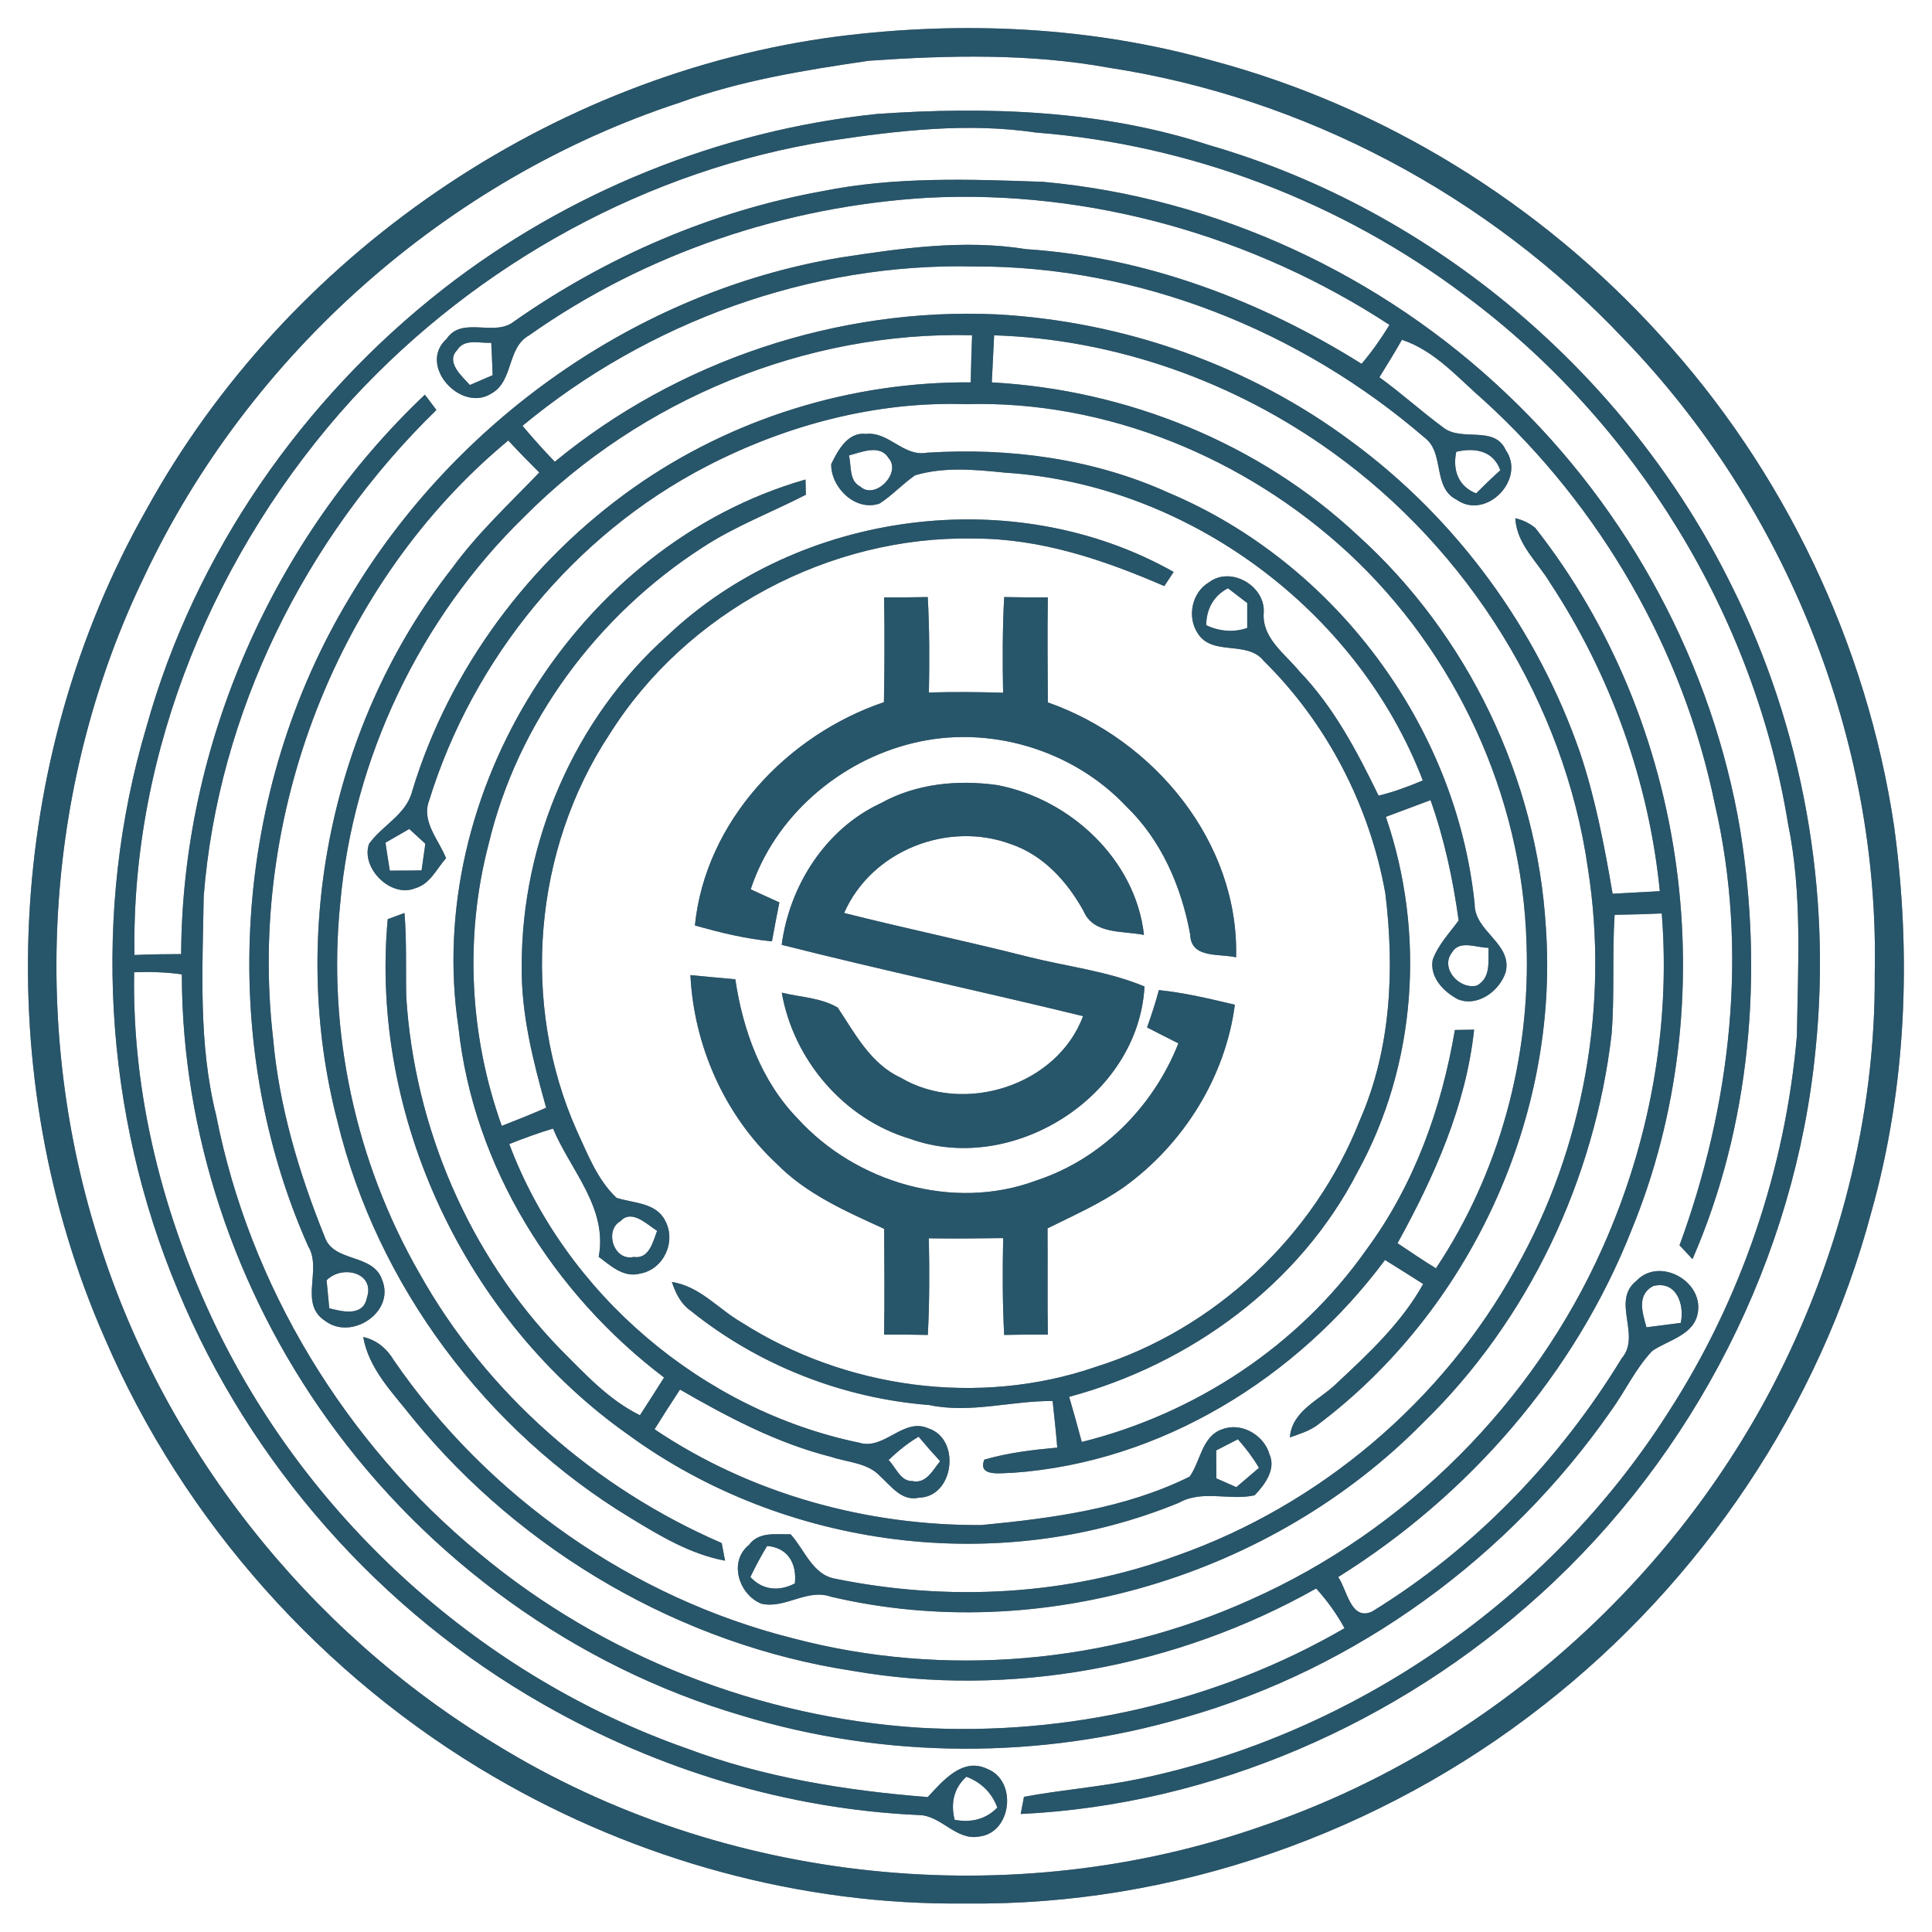 <?xml version="1.0" encoding="UTF-8" ?>
<!DOCTYPE svg PUBLIC "-//W3C//DTD SVG 1.1//EN" "http://www.w3.org/Graphics/SVG/1.1/DTD/svg11.dtd">
<svg width="250pt" height="250pt" viewBox="0 0 250 250" version="1.1" xmlns="http://www.w3.org/2000/svg">
<rect x="0" y="0" width="250" height="250" fill="#808080" stroke="none"/>
<g id="#ffffffff">
<path fill="#ffffff" opacity="1.00" d=" M 0.00 0.00 L 250.00 0.00 L 250.00 250.00 L 0.00 250.00 L 0.00 0.00 M 108.43 4.71 C 71.16 9.56 37.03 33.07 18.93 65.96 C 0.59 98.30 -1.39 139.27 13.60 173.27 C 23.78 196.91 41.78 217.05 64.01 229.98 C 82.41 240.69 103.69 246.58 125.00 246.31 C 151.85 246.64 178.59 237.24 199.68 220.69 C 220.18 204.69 235.46 182.00 242.15 156.85 C 246.71 140.66 247.36 123.50 245.09 106.88 C 241.56 83.30 230.86 60.85 214.73 43.28 C 199.34 26.34 179.08 13.79 156.95 7.87 C 141.23 3.43 124.59 2.67 108.43 4.71 Z" />
<path fill="#ffffff" opacity="1.00" d=" M 112.44 7.86 C 122.78 7.14 133.30 6.90 143.54 8.77 C 168.81 12.65 192.60 25.29 210.13 43.87 C 231.11 65.59 243.26 95.76 242.59 126.00 C 242.73 144.52 237.90 162.99 229.37 179.40 C 215.60 205.74 191.60 226.63 163.44 236.25 C 131.01 247.66 93.59 243.80 64.27 225.79 C 39.77 211.02 20.89 187.10 12.52 159.71 C 3.90 131.92 5.97 100.85 18.66 74.61 C 32.18 45.92 57.81 23.15 87.97 13.27 C 95.86 10.41 104.17 9.07 112.44 7.86 M 113.44 14.75 C 93.13 16.88 73.47 24.83 57.37 37.38 C 39.10 51.66 25.18 71.66 18.95 94.06 C 11.86 117.86 13.42 144.10 23.03 166.98 C 32.33 189.41 49.25 208.59 70.38 220.58 C 85.16 229.02 101.94 234.12 118.97 234.87 C 121.85 234.96 123.74 238.24 126.75 237.64 C 130.90 237.14 131.68 230.46 127.77 228.90 C 124.55 227.35 122.01 230.44 120.05 232.54 C 109.46 231.71 98.82 230.00 88.84 226.24 C 62.49 216.97 40.21 196.94 28.02 171.82 C 21.14 157.54 17.07 141.71 17.36 125.81 C 19.42 125.73 21.48 125.79 23.53 126.08 C 23.54 146.61 30.42 167.00 42.37 183.66 C 55.37 201.83 74.44 215.67 95.91 221.97 C 114.47 227.64 134.72 227.71 153.33 222.23 C 175.58 215.89 195.30 201.48 208.49 182.52 C 210.31 180.00 211.63 177.10 213.79 174.82 C 215.87 173.38 219.23 172.78 219.70 169.85 C 220.41 165.75 214.71 162.61 211.75 165.74 C 208.44 168.36 212.42 172.78 209.85 175.76 C 201.80 188.96 190.76 200.42 177.57 208.52 C 174.80 209.83 174.30 205.67 173.16 204.07 C 190.09 193.50 203.81 177.74 211.14 159.12 C 223.31 129.47 218.52 93.53 198.66 68.31 C 197.91 67.70 197.05 67.28 196.08 67.06 C 196.25 70.42 198.95 72.70 200.58 75.42 C 208.41 87.31 213.38 101.15 214.78 115.32 C 212.74 115.43 210.70 115.54 208.67 115.65 C 207.62 109.50 206.45 103.35 204.47 97.43 C 198.94 81.44 188.53 67.15 174.88 57.13 C 161.66 47.26 145.44 41.59 128.99 40.68 C 108.44 39.74 87.67 46.67 71.79 59.75 C 70.34 58.25 68.95 56.69 67.61 55.10 C 83.83 41.65 104.91 33.99 126.02 34.48 C 147.32 34.39 168.28 42.78 184.34 56.63 C 186.98 58.59 185.32 63.08 188.48 64.66 C 192.31 67.37 197.51 62.00 194.83 58.21 C 193.33 54.97 189.08 57.24 186.71 55.28 C 183.90 53.22 181.32 50.85 178.49 48.82 C 179.49 47.22 180.47 45.61 181.41 43.97 C 185.72 45.39 188.76 49.01 192.10 51.89 C 207.12 65.61 217.80 84.06 221.89 104.01 C 226.29 122.99 223.99 142.98 217.33 161.14 C 217.75 161.59 218.59 162.48 219.01 162.93 C 226.55 145.61 228.17 126.05 225.20 107.51 C 221.62 86.07 210.78 65.95 195.01 51.01 C 178.79 35.54 157.32 25.54 134.97 23.53 C 125.46 23.19 115.83 22.84 106.45 24.73 C 92.10 27.32 78.44 33.24 66.51 41.60 C 63.97 43.64 59.78 40.85 57.79 43.85 C 53.98 47.27 59.67 53.50 63.64 50.89 C 66.47 49.27 65.58 45.00 68.46 43.40 C 83.50 32.76 101.65 26.69 120.01 25.59 C 141.04 24.51 162.21 30.54 179.80 42.04 C 178.72 43.81 177.53 45.50 176.19 47.08 C 163.11 38.88 148.26 33.26 132.77 32.24 C 124.71 30.94 116.53 32.13 108.54 33.36 C 82.34 37.79 58.81 54.54 45.26 77.29 C 30.17 102.27 28.01 134.58 39.88 161.27 C 41.73 164.30 38.61 168.72 42.10 170.94 C 45.49 173.49 51.13 169.79 49.46 165.65 C 48.30 162.13 43.14 163.43 42.01 160.03 C 38.69 151.81 36.10 143.16 35.33 134.29 C 32.03 105.70 43.54 75.42 65.77 57.00 C 67.08 58.41 68.41 59.78 69.78 61.14 C 65.93 65.17 61.81 68.97 58.52 73.50 C 42.92 93.40 37.28 120.64 43.66 145.09 C 48.80 166.34 62.92 185.13 81.59 196.42 C 85.41 198.75 89.35 201.12 93.82 201.95 C 93.71 201.38 93.49 200.24 93.39 199.67 C 77.04 192.60 62.95 180.30 54.25 164.72 C 46.01 150.36 42.35 133.41 44.02 116.94 C 45.69 98.14 54.32 80.02 67.85 66.86 C 82.94 51.67 104.35 42.82 125.79 43.38 C 125.71 45.41 125.65 47.44 125.61 49.48 C 110.14 49.36 94.69 54.16 82.04 63.07 C 68.55 72.59 58.13 86.53 53.34 102.37 C 52.57 105.42 49.46 106.79 47.75 109.20 C 46.66 112.33 50.60 116.26 53.75 114.93 C 55.66 114.39 56.50 112.42 57.72 111.05 C 56.79 108.68 54.51 106.34 55.52 103.62 C 61.19 85.26 74.25 69.26 91.35 60.38 C 101.68 55.02 113.32 51.91 125.00 52.30 C 143.19 51.77 161.18 59.27 174.46 71.54 C 188.39 84.46 196.97 103.00 197.53 122.01 C 198.08 136.79 194.03 151.80 185.81 164.12 C 184.12 163.08 182.48 161.97 180.84 160.87 C 185.58 152.27 189.69 143.12 190.75 133.24 C 190.12 133.25 188.88 133.27 188.26 133.28 C 186.54 143.45 182.96 153.39 176.80 161.72 C 168.07 174.13 154.65 182.95 139.98 186.59 C 139.46 184.64 138.92 182.69 138.35 180.75 C 154.02 176.53 168.18 166.21 175.67 151.65 C 183.34 137.72 184.47 120.69 179.33 105.70 C 181.26 104.98 183.18 104.27 185.11 103.54 C 186.90 108.58 188.02 113.82 188.75 119.11 C 187.55 120.74 186.10 122.26 185.39 124.19 C 184.97 126.44 186.81 128.35 188.66 129.31 C 191.24 130.34 194.07 128.21 194.84 125.78 C 195.71 122.05 190.78 120.56 190.82 116.97 C 188.45 93.86 172.65 72.81 151.28 63.79 C 141.50 59.34 130.61 57.90 119.94 58.58 C 116.94 59.15 115.00 55.81 112.05 56.15 C 109.70 55.87 108.43 58.28 107.56 60.05 C 107.49 63.05 110.68 66.24 113.81 65.16 C 115.47 64.10 116.80 62.61 118.42 61.50 C 122.20 60.38 126.19 60.77 130.05 61.16 C 153.68 62.67 175.63 78.90 184.11 100.99 C 182.25 101.78 180.35 102.48 178.39 102.96 C 175.60 97.23 172.60 91.50 168.14 86.87 C 166.25 84.55 163.25 82.57 163.53 79.22 C 163.70 75.80 159.26 73.23 156.46 75.34 C 154.23 76.63 153.57 79.82 154.98 81.94 C 156.85 84.96 161.37 82.81 163.52 85.51 C 171.72 93.59 177.24 104.28 179.26 115.59 C 180.47 125.43 180.01 135.71 175.98 144.91 C 170.10 159.90 157.21 172.03 141.83 176.86 C 126.72 182.08 109.38 179.68 95.96 171.12 C 92.94 169.38 90.54 166.42 86.94 165.89 C 87.42 167.32 88.09 168.72 89.36 169.60 C 98.11 176.65 109.03 180.94 120.23 181.81 C 125.55 182.94 130.87 181.25 136.21 181.29 C 136.42 183.30 136.65 185.31 136.81 187.32 C 133.63 187.61 130.44 187.98 127.37 188.88 C 126.43 191.23 129.81 190.56 131.06 190.58 C 150.24 189.23 167.86 178.31 179.22 163.04 C 180.88 164.06 182.52 165.11 184.16 166.15 C 181.37 171.16 177.13 175.12 172.98 178.99 C 170.78 181.17 167.18 182.50 166.91 186.00 C 168.13 185.56 169.41 185.19 170.47 184.40 C 190.19 169.60 201.78 144.58 200.03 119.96 C 198.88 100.77 189.97 82.18 175.70 69.29 C 162.92 57.32 145.77 50.43 128.34 49.48 C 128.45 47.45 128.53 45.42 128.64 43.39 C 144.33 43.88 159.73 49.38 172.44 58.54 C 190.00 71.16 202.41 90.92 205.48 112.40 C 208.24 130.02 204.93 148.53 196.18 164.08 C 186.72 181.30 170.74 194.81 152.21 201.32 C 138.13 206.49 122.64 207.27 108.00 204.27 C 105.11 203.72 104.10 200.49 102.30 198.53 C 100.43 198.58 98.19 198.16 96.92 199.91 C 94.22 202.07 95.62 206.37 98.53 207.52 C 101.60 208.22 104.41 205.53 107.51 206.61 C 134.64 213.00 164.61 203.92 184.12 184.13 C 197.78 170.85 206.35 152.67 208.54 133.81 C 208.95 128.67 208.60 123.52 208.93 118.38 C 210.96 118.35 213.00 118.29 215.03 118.20 C 216.21 132.93 213.42 147.90 207.41 161.37 C 198.48 181.48 181.92 198.06 161.82 207.00 C 143.44 215.30 122.17 217.15 102.66 212.01 C 81.83 206.79 63.11 193.70 50.95 176.00 C 50.05 174.50 48.74 173.39 47.00 173.01 C 47.74 177.22 50.92 180.33 53.44 183.56 C 67.58 200.84 88.17 212.82 110.27 216.20 C 130.69 219.76 152.28 215.72 170.31 205.55 C 171.73 207.12 172.97 208.83 173.98 210.69 C 157.46 220.28 138.05 224.65 119.00 223.57 C 98.28 222.25 78.00 214.32 62.03 201.01 C 44.66 186.72 32.28 166.37 27.96 144.27 C 25.65 135.01 26.21 125.40 26.36 115.95 C 28.24 92.20 39.47 69.63 56.47 53.05 C 56.10 52.55 55.35 51.56 54.98 51.07 C 35.33 69.68 23.57 96.37 23.44 123.46 C 21.42 123.46 19.41 123.49 17.40 123.58 C 16.96 97.13 27.89 71.05 45.62 51.61 C 61.79 34.10 83.82 21.93 107.42 18.21 C 116.20 16.89 125.18 15.84 134.04 17.15 C 154.09 18.71 173.61 26.18 189.65 38.29 C 211.59 54.60 226.99 79.58 231.37 106.59 C 233.23 115.59 232.65 124.85 232.52 133.99 C 231.04 151.28 225.30 168.20 215.86 182.78 C 200.52 206.87 175.27 224.41 147.29 230.21 C 142.40 231.23 137.40 231.59 132.50 232.51 C 132.39 233.07 132.19 234.18 132.08 234.73 C 156.89 233.55 180.97 222.97 199.30 206.32 C 219.25 188.27 232.30 162.72 234.92 135.93 C 237.05 115.38 233.32 94.27 224.07 75.78 C 210.68 48.57 185.64 27.23 156.47 18.78 C 142.62 14.25 127.86 13.74 113.44 14.75 M 59.32 132.90 C 61.25 150.94 71.59 167.39 85.93 178.25 C 84.91 179.89 83.85 181.50 82.81 183.13 C 78.72 181.13 75.63 177.70 72.45 174.53 C 60.68 162.36 53.64 145.89 52.57 129.02 C 52.49 125.39 52.64 121.76 52.34 118.14 C 51.80 118.34 50.71 118.74 50.17 118.94 C 47.83 144.57 60.31 170.87 81.33 185.68 C 101.55 200.42 129.37 204.01 152.56 194.45 C 155.63 192.74 159.11 194.22 162.35 193.49 C 163.65 192.13 165.16 190.13 164.26 188.16 C 163.56 185.70 160.65 184.01 158.20 184.93 C 155.53 185.80 155.37 189.05 153.95 191.07 C 145.60 195.21 136.19 196.46 127.02 197.34 C 112.11 197.44 97.12 193.30 84.70 184.95 C 85.77 183.22 86.87 181.51 87.99 179.81 C 94.19 183.39 100.60 186.77 107.59 188.53 C 109.72 189.25 112.29 189.27 113.91 191.04 C 115.34 192.33 116.70 194.31 118.92 193.80 C 123.46 193.71 124.37 186.21 120.14 184.83 C 116.89 183.37 114.43 187.71 111.16 186.68 C 90.91 182.49 73.17 167.42 65.90 148.04 C 67.76 147.31 69.64 146.60 71.56 146.04 C 73.85 151.48 78.66 156.29 77.47 162.63 C 79.01 163.78 80.68 165.36 82.79 164.81 C 85.89 164.29 87.55 160.64 86.06 157.93 C 84.85 155.58 81.96 155.71 79.78 155.00 C 77.30 152.67 76.05 149.35 74.64 146.31 C 67.34 129.93 69.01 109.93 78.90 94.97 C 88.84 79.17 107.35 69.30 125.99 69.69 C 134.63 69.66 142.84 72.45 150.66 75.84 C 150.96 75.38 151.57 74.47 151.87 74.01 C 131.27 62.37 103.45 66.03 86.32 82.30 C 74.31 93.01 67.49 108.97 67.51 125.00 C 67.43 131.25 69.00 137.37 70.67 143.34 C 68.78 144.17 66.86 144.94 64.93 145.69 C 60.76 134.08 60.09 121.21 63.22 109.26 C 66.96 93.47 77.33 79.59 90.91 70.84 C 95.11 68.09 99.83 66.30 104.28 64.02 C 104.27 63.53 104.25 62.54 104.23 62.05 C 74.72 70.50 54.79 102.70 59.32 132.90 M 114.40 77.30 C 114.48 81.82 114.46 86.34 114.38 90.86 C 101.84 95.11 91.28 106.29 89.92 119.75 C 93.19 120.68 96.50 121.49 99.89 121.81 C 100.20 120.13 100.51 118.45 100.85 116.77 C 99.62 116.20 98.38 115.64 97.14 115.08 C 100.23 105.68 108.56 98.49 118.09 96.17 C 127.89 93.74 138.77 96.97 145.70 104.31 C 150.28 108.70 152.88 114.75 154.01 120.92 C 154.09 124.09 157.81 123.36 159.95 123.88 C 160.34 108.96 149.32 95.70 135.59 90.89 C 135.57 86.36 135.52 81.83 135.59 77.30 C 133.71 77.31 131.82 77.30 129.94 77.26 C 129.72 81.38 129.72 85.51 129.80 89.64 C 126.60 89.54 123.40 89.52 120.20 89.61 C 120.28 85.49 120.28 81.37 120.05 77.26 C 118.17 77.30 116.29 77.31 114.40 77.30 M 113.96 103.94 C 106.83 107.25 102.16 114.59 101.15 122.26 C 114.10 125.54 127.17 128.32 140.15 131.49 C 136.78 140.50 124.74 144.30 116.56 139.46 C 112.67 137.67 110.65 133.77 108.40 130.38 C 106.23 129.10 103.56 129.04 101.16 128.45 C 102.69 137.18 109.21 144.81 117.76 147.36 C 131.02 152.16 147.32 141.91 148.10 127.65 C 143.30 125.65 138.09 125.08 133.08 123.82 C 125.16 121.81 117.16 120.14 109.23 118.14 C 112.77 110.07 122.64 106.19 130.81 109.23 C 135.03 110.66 138.11 114.09 140.21 117.89 C 141.52 120.96 145.32 120.42 148.03 120.98 C 146.95 111.22 138.47 103.38 129.05 101.59 C 123.92 100.87 118.54 101.39 113.96 103.94 M 89.34 126.18 C 89.79 135.31 93.75 144.28 100.45 150.54 C 104.32 154.50 109.46 156.75 114.41 159.01 C 114.43 163.57 114.48 168.14 114.40 172.70 C 116.29 172.68 118.17 172.70 120.06 172.74 C 120.28 168.58 120.28 164.41 120.19 160.24 C 123.40 160.28 126.61 160.26 129.81 160.21 C 129.72 164.39 129.72 168.57 129.94 172.74 C 131.82 172.70 133.71 172.68 135.59 172.70 C 135.52 168.12 135.59 163.53 135.55 158.95 C 138.94 157.26 142.45 155.73 145.55 153.53 C 153.16 148.01 158.57 139.36 159.79 130.01 C 156.54 129.24 153.29 128.46 149.96 128.12 C 149.52 129.75 149.00 131.36 148.43 132.95 C 149.77 133.65 151.13 134.32 152.48 135.01 C 149.24 143.23 142.49 150.02 134.03 152.78 C 123.37 156.74 110.78 153.05 103.23 144.75 C 98.50 139.90 96.13 133.31 95.15 126.72 C 93.21 126.55 91.28 126.36 89.34 126.18 Z" />
<path fill="#ffffff" opacity="1.00" d=" M 59.15 45.31 C 60.10 43.75 62.10 44.46 63.57 44.35 C 63.64 45.75 63.70 47.15 63.75 48.55 C 63.01 48.87 61.53 49.50 60.80 49.82 C 59.78 48.69 57.64 46.85 59.15 45.31 Z" />
<path fill="#ffffff" opacity="1.00" d=" M 109.85 58.94 C 111.43 58.52 113.86 57.45 114.96 59.25 C 116.72 61.17 113.24 64.74 111.32 62.96 C 109.83 62.20 110.20 60.29 109.85 58.94 Z" />
<path fill="#ffffff" opacity="1.00" d=" M 188.44 58.46 C 190.82 57.90 193.23 58.30 194.14 60.85 C 193.07 61.82 192.03 62.82 191.01 63.84 C 188.67 62.93 187.95 60.77 188.44 58.46 Z" />
<path fill="#ffffff" opacity="1.00" d=" M 156.08 80.90 C 156.10 78.83 157.03 77.09 158.90 76.12 C 159.52 76.60 160.77 77.55 161.39 78.03 C 161.39 78.84 161.39 80.45 161.39 81.26 C 159.61 81.87 157.77 81.70 156.08 80.90 Z" />
<path fill="#ffffff" opacity="1.00" d=" M 49.88 109.04 C 50.90 108.45 51.93 107.86 52.96 107.27 C 53.48 107.75 54.52 108.70 55.04 109.18 C 54.88 110.33 54.72 111.48 54.55 112.63 C 53.18 112.65 51.81 112.66 50.44 112.66 C 50.24 111.45 50.06 110.25 49.88 109.04 Z" />
<path fill="#ffffff" opacity="1.00" d=" M 187.92 123.21 C 188.90 121.57 191.13 122.68 192.62 122.64 C 192.55 124.41 192.96 126.50 191.10 127.54 C 188.77 128.08 186.29 125.22 187.92 123.21 Z" />
<path fill="#ffffff" opacity="1.00" d=" M 80.30 158.01 C 81.76 156.42 83.73 158.46 85.03 159.27 C 84.49 160.69 84.01 162.95 81.99 162.65 C 79.44 163.23 78.14 159.23 80.30 158.01 Z" />
<path fill="#ffffff" opacity="1.00" d=" M 42.26 165.67 C 44.24 163.63 48.59 164.65 47.47 167.96 C 46.97 170.39 44.32 169.73 42.61 169.29 C 42.52 168.39 42.35 166.58 42.26 165.67 Z" />
<path fill="#ffffff" opacity="1.00" d=" M 213.05 171.75 C 212.54 169.89 211.76 167.58 213.90 166.42 C 216.90 165.64 218.01 168.78 217.49 171.18 C 216.01 171.38 214.53 171.57 213.05 171.75 Z" />
<path fill="#ffffff" opacity="1.00" d=" M 114.98 188.93 C 116.17 187.79 117.45 186.74 118.87 185.91 C 119.77 186.99 120.69 188.04 121.65 189.08 C 120.71 190.21 119.85 192.05 118.06 191.65 C 116.48 191.68 115.93 189.85 114.98 188.93 Z" />
<path fill="#ffffff" opacity="1.00" d=" M 157.38 187.68 C 158.08 187.32 159.48 186.60 160.18 186.24 C 161.20 187.38 162.13 188.61 162.91 189.94 C 161.93 190.78 160.95 191.61 159.98 192.44 C 159.33 192.16 158.05 191.58 157.40 191.30 C 157.38 190.09 157.38 188.89 157.38 187.68 Z" />
<path fill="#ffffff" opacity="1.00" d=" M 99.26 200.05 C 101.97 200.26 103.12 202.34 102.86 204.89 C 100.85 205.95 98.68 205.80 97.10 204.06 C 97.76 202.68 98.48 201.35 99.26 200.05 Z" />
<path fill="#ffffff" opacity="1.00" d=" M 125.06 229.91 C 126.94 230.62 128.37 232.00 129.05 233.90 C 127.55 235.45 125.60 235.88 123.53 235.48 C 123.00 233.38 123.40 231.37 125.06 229.91 Z" />
</g>
<g id="#27556aff">
<path fill="#27556a" opacity="1.00" d=" M 108.43 4.71 C 124.59 2.67 141.23 3.43 156.95 7.87 C 179.08 13.79 199.34 26.34 214.73 43.28 C 230.86 60.85 241.56 83.30 245.09 106.88 C 247.36 123.50 246.71 140.66 242.15 156.85 C 235.46 182.00 220.18 204.69 199.68 220.69 C 178.59 237.24 151.85 246.64 125.00 246.31 C 103.69 246.58 82.41 240.69 64.01 229.98 C 41.78 217.05 23.78 196.91 13.60 173.27 C -1.39 139.27 0.59 98.30 18.93 65.96 C 37.03 33.07 71.16 9.56 108.43 4.71 M 112.44 7.86 C 104.17 9.07 95.86 10.41 87.97 13.27 C 57.81 23.15 32.18 45.92 18.66 74.61 C 5.97 100.85 3.90 131.92 12.52 159.71 C 20.89 187.10 39.77 211.02 64.27 225.79 C 93.59 243.80 131.01 247.66 163.44 236.25 C 191.60 226.63 215.60 205.74 229.37 179.40 C 237.90 162.99 242.73 144.52 242.59 126.00 C 243.26 95.76 231.11 65.59 210.13 43.87 C 192.60 25.29 168.81 12.65 143.54 8.77 C 133.30 6.90 122.78 7.14 112.44 7.86 Z" />
<path fill="#27556a" opacity="1.00" d=" M 113.44 14.75 C 127.86 13.74 142.62 14.25 156.47 18.78 C 185.64 27.23 210.68 48.57 224.07 75.78 C 233.32 94.27 237.05 115.38 234.92 135.93 C 232.30 162.72 219.25 188.27 199.30 206.32 C 180.97 222.97 156.89 233.55 132.08 234.73 C 132.19 234.18 132.39 233.07 132.50 232.51 C 137.40 231.59 142.40 231.23 147.29 230.21 C 175.27 224.41 200.52 206.87 215.86 182.78 C 225.30 168.20 231.04 151.28 232.52 133.99 C 232.65 124.85 233.23 115.59 231.37 106.59 C 226.99 79.58 211.59 54.60 189.65 38.29 C 173.61 26.18 154.09 18.71 134.04 17.15 C 125.18 15.84 116.20 16.89 107.42 18.21 C 83.82 21.93 61.79 34.10 45.62 51.61 C 27.89 71.05 16.96 97.13 17.40 123.58 C 19.41 123.49 21.42 123.46 23.44 123.46 C 23.57 96.37 35.33 69.68 54.98 51.07 C 55.35 51.56 56.10 52.55 56.47 53.05 C 39.47 69.63 28.24 92.20 26.36 115.95 C 26.21 125.40 25.65 135.01 27.96 144.27 C 32.28 166.37 44.66 186.72 62.03 201.01 C 78.00 214.32 98.28 222.25 119.00 223.57 C 138.05 224.65 157.46 220.28 173.98 210.69 C 172.97 208.83 171.73 207.12 170.31 205.55 C 152.28 215.72 130.69 219.76 110.27 216.20 C 88.17 212.82 67.58 200.84 53.44 183.56 C 50.92 180.33 47.74 177.22 47.00 173.01 C 48.74 173.39 50.05 174.50 50.95 176.00 C 63.11 193.70 81.83 206.79 102.66 212.01 C 122.17 217.15 143.44 215.30 161.82 207.00 C 181.92 198.06 198.48 181.48 207.41 161.37 C 213.42 147.90 216.21 132.93 215.03 118.20 C 213.00 118.29 210.96 118.35 208.93 118.38 C 208.60 123.52 208.95 128.67 208.54 133.81 C 206.35 152.67 197.78 170.85 184.12 184.13 C 164.61 203.92 134.64 213.00 107.51 206.61 C 104.41 205.53 101.60 208.22 98.53 207.52 C 95.62 206.37 94.22 202.07 96.92 199.91 C 98.19 198.16 100.43 198.58 102.30 198.53 C 104.10 200.49 105.11 203.72 108.00 204.27 C 122.64 207.27 138.13 206.49 152.21 201.32 C 170.74 194.81 186.72 181.30 196.18 164.08 C 204.93 148.53 208.24 130.02 205.48 112.40 C 202.41 90.92 190.00 71.16 172.44 58.54 C 159.73 49.38 144.33 43.88 128.64 43.39 C 128.53 45.42 128.45 47.45 128.34 49.48 C 145.77 50.43 162.92 57.32 175.70 69.29 C 189.97 82.18 198.88 100.77 200.03 119.96 C 201.78 144.58 190.19 169.60 170.47 184.40 C 169.41 185.19 168.13 185.56 166.91 186.00 C 167.18 182.50 170.78 181.17 172.98 178.99 C 177.13 175.12 181.37 171.16 184.16 166.15 C 182.52 165.11 180.88 164.06 179.22 163.04 C 167.86 178.31 150.24 189.23 131.06 190.58 C 129.81 190.56 126.43 191.23 127.37 188.88 C 130.44 187.98 133.63 187.61 136.81 187.32 C 136.65 185.31 136.42 183.30 136.21 181.29 C 130.87 181.25 125.55 182.94 120.23 181.81 C 109.03 180.94 98.11 176.65 89.36 169.60 C 88.09 168.72 87.42 167.32 86.94 165.89 C 90.54 166.42 92.94 169.38 95.96 171.12 C 109.38 179.68 126.72 182.08 141.83 176.86 C 157.21 172.03 170.10 159.90 175.98 144.91 C 180.01 135.71 180.47 125.43 179.26 115.59 C 177.24 104.28 171.72 93.59 163.52 85.51 C 161.37 82.81 156.85 84.96 154.98 81.94 C 153.57 79.82 154.23 76.63 156.46 75.34 C 159.26 73.23 163.70 75.80 163.53 79.22 C 163.25 82.57 166.25 84.55 168.14 86.87 C 172.60 91.50 175.60 97.23 178.39 102.96 C 180.35 102.48 182.25 101.78 184.11 100.99 C 175.63 78.90 153.68 62.67 130.05 61.16 C 126.19 60.77 122.20 60.38 118.42 61.50 C 116.80 62.61 115.47 64.10 113.81 65.16 C 110.68 66.24 107.49 63.05 107.56 60.05 C 108.43 58.28 109.70 55.87 112.05 56.15 C 115.00 55.81 116.94 59.15 119.94 58.58 C 130.61 57.90 141.50 59.34 151.28 63.79 C 172.65 72.81 188.45 93.86 190.82 116.97 C 190.78 120.56 195.71 122.05 194.84 125.78 C 194.07 128.21 191.24 130.34 188.66 129.31 C 186.81 128.35 184.97 126.44 185.39 124.19 C 186.10 122.26 187.55 120.74 188.75 119.11 C 188.02 113.82 186.90 108.58 185.11 103.54 C 183.18 104.27 181.26 104.98 179.33 105.70 C 184.47 120.69 183.34 137.72 175.67 151.65 C 168.18 166.21 154.02 176.53 138.35 180.75 C 138.92 182.69 139.46 184.64 139.98 186.59 C 154.65 182.95 168.07 174.13 176.80 161.72 C 182.96 153.39 186.54 143.45 188.26 133.28 C 188.88 133.27 190.12 133.25 190.75 133.24 C 189.69 143.12 185.58 152.27 180.84 160.87 C 182.48 161.97 184.12 163.08 185.81 164.12 C 194.03 151.80 198.08 136.79 197.53 122.01 C 196.97 103.00 188.39 84.46 174.46 71.54 C 161.18 59.27 143.19 51.77 125.00 52.30 C 113.32 51.91 101.68 55.02 91.35 60.38 C 74.25 69.26 61.19 85.26 55.52 103.62 C 54.51 106.34 56.79 108.68 57.72 111.05 C 56.50 112.42 55.66 114.39 53.75 114.93 C 50.60 116.26 46.66 112.33 47.75 109.20 C 49.46 106.79 52.57 105.42 53.34 102.37 C 58.13 86.53 68.55 72.59 82.04 63.07 C 94.69 54.16 110.14 49.36 125.61 49.48 C 125.65 47.44 125.71 45.41 125.79 43.38 C 104.35 42.82 82.94 51.67 67.85 66.86 C 54.32 80.02 45.69 98.14 44.02 116.94 C 42.35 133.41 46.01 150.36 54.25 164.72 C 62.95 180.30 77.04 192.60 93.39 199.67 C 93.49 200.24 93.71 201.38 93.82 201.95 C 89.35 201.12 85.41 198.75 81.59 196.42 C 62.92 185.13 48.80 166.34 43.66 145.09 C 37.28 120.64 42.92 93.40 58.52 73.50 C 61.81 68.97 65.93 65.17 69.78 61.14 C 68.41 59.78 67.08 58.41 65.77 57.00 C 43.54 75.42 32.03 105.70 35.33 134.29 C 36.10 143.16 38.69 151.81 42.01 160.03 C 43.14 163.43 48.30 162.13 49.46 165.65 C 51.13 169.79 45.49 173.49 42.10 170.94 C 38.61 168.72 41.73 164.30 39.88 161.27 C 28.01 134.58 30.17 102.27 45.26 77.29 C 58.81 54.54 82.34 37.79 108.54 33.36 C 116.53 32.13 124.71 30.94 132.77 32.24 C 148.26 33.26 163.11 38.88 176.19 47.08 C 177.53 45.50 178.72 43.81 179.80 42.04 C 162.21 30.54 141.04 24.51 120.01 25.59 C 101.65 26.69 83.50 32.76 68.46 43.40 C 65.58 45.00 66.47 49.27 63.64 50.89 C 59.67 53.50 53.98 47.27 57.79 43.85 C 59.78 40.85 63.97 43.64 66.51 41.60 C 78.44 33.24 92.10 27.32 106.45 24.73 C 115.83 22.84 125.46 23.19 134.97 23.53 C 157.32 25.54 178.79 35.54 195.01 51.01 C 210.78 65.95 221.62 86.07 225.20 107.51 C 228.17 126.05 226.55 145.61 219.01 162.93 C 218.59 162.48 217.75 161.59 217.33 161.14 C 223.99 142.98 226.29 122.99 221.89 104.01 C 217.80 84.06 207.12 65.61 192.10 51.89 C 188.76 49.01 185.72 45.39 181.41 43.97 C 180.47 45.61 179.49 47.22 178.49 48.82 C 181.32 50.85 183.90 53.22 186.71 55.28 C 189.08 57.24 193.33 54.97 194.83 58.21 C 197.51 62.00 192.31 67.37 188.48 64.66 C 185.32 63.08 186.98 58.59 184.34 56.63 C 168.28 42.78 147.32 34.39 126.02 34.48 C 104.91 33.99 83.83 41.65 67.61 55.10 C 68.95 56.69 70.34 58.25 71.79 59.75 C 87.67 46.67 108.44 39.74 128.99 40.68 C 145.44 41.59 161.66 47.26 174.88 57.13 C 188.53 67.15 198.94 81.44 204.47 97.43 C 206.45 103.35 207.62 109.50 208.67 115.65 C 210.70 115.54 212.74 115.43 214.78 115.32 C 213.38 101.15 208.41 87.31 200.58 75.42 C 198.95 72.70 196.25 70.42 196.08 67.06 C 197.05 67.28 197.91 67.70 198.66 68.31 C 218.52 93.53 223.31 129.47 211.14 159.12 C 203.81 177.74 190.09 193.50 173.16 204.07 C 174.30 205.67 174.80 209.83 177.57 208.52 C 190.76 200.42 201.80 188.96 209.85 175.76 C 212.42 172.78 208.44 168.36 211.75 165.74 C 214.71 162.61 220.41 165.75 219.70 169.85 C 219.23 172.78 215.87 173.38 213.79 174.82 C 211.63 177.10 210.31 180.00 208.49 182.52 C 195.30 201.48 175.58 215.89 153.33 222.23 C 134.72 227.71 114.47 227.64 95.91 221.97 C 74.44 215.67 55.37 201.83 42.37 183.66 C 30.42 167.00 23.54 146.61 23.53 126.08 C 21.48 125.79 19.42 125.73 17.36 125.81 C 17.07 141.71 21.14 157.54 28.02 171.82 C 40.21 196.94 62.49 216.97 88.84 226.24 C 98.82 230.00 109.46 231.71 120.05 232.54 C 122.01 230.44 124.55 227.35 127.77 228.90 C 131.68 230.46 130.90 237.14 126.75 237.64 C 123.74 238.24 121.85 234.96 118.97 234.87 C 101.94 234.12 85.16 229.02 70.38 220.58 C 49.25 208.59 32.33 189.41 23.03 166.98 C 13.42 144.10 11.86 117.86 18.95 94.06 C 25.18 71.66 39.10 51.66 57.37 37.38 C 73.47 24.83 93.13 16.88 113.44 14.75 M 59.15 45.31 C 57.64 46.85 59.78 48.69 60.80 49.82 C 61.53 49.50 63.01 48.87 63.75 48.55 C 63.70 47.15 63.64 45.75 63.57 44.35 C 62.10 44.46 60.10 43.75 59.15 45.31 M 109.85 58.94 C 110.20 60.29 109.83 62.20 111.32 62.96 C 113.24 64.74 116.72 61.17 114.96 59.25 C 113.86 57.45 111.43 58.52 109.85 58.94 M 188.44 58.46 C 187.95 60.77 188.67 62.93 191.01 63.84 C 192.03 62.82 193.07 61.82 194.14 60.85 C 193.23 58.30 190.82 57.90 188.44 58.46 M 156.08 80.90 C 157.77 81.70 159.61 81.87 161.39 81.26 C 161.39 80.45 161.39 78.84 161.39 78.03 C 160.77 77.55 159.52 76.60 158.90 76.12 C 157.03 77.09 156.10 78.83 156.08 80.90 M 49.88 109.04 C 50.06 110.25 50.24 111.45 50.44 112.66 C 51.81 112.66 53.18 112.65 54.55 112.63 C 54.72 111.48 54.88 110.33 55.04 109.18 C 54.52 108.70 53.48 107.75 52.96 107.27 C 51.93 107.86 50.90 108.45 49.88 109.04 M 187.92 123.21 C 186.29 125.22 188.77 128.08 191.10 127.54 C 192.96 126.50 192.55 124.41 192.62 122.64 C 191.13 122.68 188.90 121.57 187.92 123.21 M 42.26 165.67 C 42.35 166.58 42.52 168.39 42.61 169.29 C 44.32 169.73 46.97 170.39 47.47 167.96 C 48.59 164.65 44.24 163.63 42.26 165.67 M 213.05 171.75 C 214.53 171.57 216.01 171.38 217.49 171.18 C 218.01 168.78 216.90 165.64 213.90 166.42 C 211.76 167.58 212.54 169.89 213.05 171.75 M 99.26 200.05 C 98.48 201.35 97.76 202.68 97.10 204.06 C 98.68 205.80 100.85 205.95 102.86 204.89 C 103.12 202.34 101.97 200.26 99.26 200.05 M 125.06 229.91 C 123.40 231.37 123.00 233.38 123.53 235.48 C 125.60 235.88 127.55 235.45 129.05 233.90 C 128.37 232.00 126.94 230.62 125.06 229.91 Z" />
<path fill="#27556a" opacity="1.00" d=" M 59.32 132.90 C 54.79 102.70 74.72 70.50 104.23 62.05 C 104.25 62.54 104.27 63.53 104.28 64.02 C 99.83 66.30 95.11 68.09 90.91 70.84 C 77.33 79.59 66.96 93.47 63.22 109.26 C 60.09 121.21 60.76 134.08 64.93 145.69 C 66.86 144.94 68.78 144.17 70.67 143.34 C 69.00 137.37 67.43 131.25 67.51 125.00 C 67.49 108.97 74.31 93.01 86.32 82.30 C 103.45 66.03 131.27 62.37 151.87 74.01 C 151.57 74.47 150.96 75.38 150.66 75.84 C 142.84 72.45 134.63 69.66 125.99 69.69 C 107.35 69.30 88.84 79.17 78.90 94.97 C 69.01 109.93 67.34 129.93 74.64 146.31 C 76.05 149.35 77.30 152.67 79.78 155.00 C 81.96 155.71 84.85 155.58 86.06 157.93 C 87.55 160.64 85.89 164.29 82.79 164.81 C 80.68 165.36 79.01 163.78 77.47 162.63 C 78.66 156.29 73.85 151.48 71.56 146.04 C 69.64 146.60 67.76 147.31 65.90 148.04 C 73.17 167.42 90.91 182.49 111.16 186.68 C 114.43 187.71 116.89 183.37 120.14 184.83 C 124.37 186.21 123.46 193.71 118.92 193.80 C 116.70 194.31 115.34 192.33 113.91 191.04 C 112.29 189.27 109.72 189.25 107.59 188.53 C 100.60 186.77 94.19 183.39 87.99 179.81 C 86.87 181.51 85.77 183.22 84.70 184.95 C 97.12 193.30 112.11 197.44 127.02 197.34 C 136.19 196.46 145.60 195.21 153.95 191.07 C 155.37 189.05 155.53 185.80 158.20 184.93 C 160.65 184.01 163.56 185.70 164.26 188.16 C 165.16 190.13 163.65 192.13 162.35 193.49 C 159.11 194.22 155.63 192.74 152.56 194.45 C 129.37 204.01 101.55 200.42 81.33 185.68 C 60.31 170.87 47.83 144.57 50.17 118.94 C 50.71 118.74 51.80 118.34 52.34 118.14 C 52.64 121.76 52.49 125.39 52.57 129.02 C 53.64 145.89 60.68 162.36 72.45 174.53 C 75.63 177.70 78.72 181.13 82.81 183.13 C 83.85 181.50 84.91 179.89 85.93 178.25 C 71.59 167.39 61.25 150.94 59.32 132.90 M 80.30 158.01 C 78.14 159.23 79.44 163.23 81.99 162.65 C 84.01 162.95 84.49 160.69 85.03 159.27 C 83.73 158.46 81.76 156.42 80.30 158.01 M 114.98 188.93 C 115.93 189.85 116.48 191.68 118.06 191.65 C 119.85 192.05 120.71 190.21 121.65 189.08 C 120.69 188.04 119.77 186.99 118.87 185.91 C 117.45 186.74 116.17 187.79 114.98 188.93 M 157.38 187.68 C 157.38 188.89 157.38 190.09 157.40 191.30 C 158.05 191.58 159.33 192.16 159.98 192.44 C 160.95 191.61 161.93 190.78 162.91 189.94 C 162.13 188.61 161.20 187.38 160.18 186.24 C 159.48 186.60 158.08 187.32 157.38 187.68 Z" />
<path fill="#27556a" opacity="1.00" d=" M 114.40 77.30 C 116.29 77.31 118.17 77.30 120.05 77.26 C 120.28 81.37 120.28 85.49 120.20 89.61 C 123.40 89.52 126.60 89.54 129.80 89.64 C 129.72 85.51 129.72 81.38 129.94 77.26 C 131.82 77.30 133.71 77.31 135.59 77.30 C 135.52 81.83 135.57 86.36 135.59 90.89 C 149.32 95.70 160.34 108.96 159.95 123.88 C 157.81 123.36 154.09 124.09 154.01 120.92 C 152.88 114.75 150.28 108.70 145.70 104.31 C 138.77 96.97 127.89 93.74 118.09 96.17 C 108.56 98.49 100.23 105.68 97.14 115.08 C 98.38 115.64 99.62 116.20 100.85 116.77 C 100.51 118.45 100.20 120.13 99.89 121.81 C 96.50 121.49 93.19 120.68 89.92 119.75 C 91.28 106.29 101.84 95.11 114.38 90.86 C 114.46 86.34 114.48 81.82 114.40 77.30 Z" />
<path fill="#27556a" opacity="1.00" d=" M 113.96 103.94 C 118.54 101.39 123.92 100.87 129.05 101.59 C 138.47 103.38 146.95 111.22 148.03 120.98 C 145.32 120.42 141.52 120.96 140.21 117.89 C 138.11 114.09 135.03 110.66 130.81 109.23 C 122.64 106.19 112.77 110.07 109.23 118.14 C 117.16 120.14 125.16 121.81 133.08 123.82 C 138.09 125.08 143.30 125.65 148.10 127.65 C 147.32 141.91 131.02 152.16 117.76 147.36 C 109.21 144.81 102.69 137.18 101.16 128.45 C 103.56 129.04 106.23 129.10 108.40 130.38 C 110.65 133.77 112.67 137.67 116.56 139.46 C 124.74 144.30 136.78 140.50 140.15 131.49 C 127.17 128.32 114.10 125.54 101.15 122.26 C 102.16 114.59 106.83 107.25 113.96 103.94 Z" />
<path fill="#27556a" opacity="1.00" d=" M 89.34 126.18 C 91.28 126.36 93.21 126.55 95.15 126.72 C 96.13 133.31 98.50 139.90 103.23 144.75 C 110.78 153.05 123.37 156.74 134.03 152.78 C 142.49 150.02 149.24 143.23 152.48 135.01 C 151.13 134.32 149.77 133.65 148.43 132.95 C 149.00 131.36 149.52 129.75 149.96 128.12 C 153.29 128.46 156.54 129.24 159.79 130.01 C 158.57 139.36 153.16 148.01 145.55 153.53 C 142.45 155.73 138.94 157.26 135.55 158.95 C 135.59 163.53 135.52 168.12 135.59 172.70 C 133.71 172.68 131.82 172.70 129.94 172.74 C 129.72 168.57 129.72 164.39 129.81 160.21 C 126.61 160.26 123.40 160.28 120.19 160.24 C 120.28 164.41 120.28 168.58 120.06 172.74 C 118.17 172.70 116.29 172.68 114.40 172.70 C 114.48 168.14 114.43 163.57 114.41 159.01 C 109.46 156.75 104.32 154.50 100.45 150.54 C 93.75 144.28 89.79 135.31 89.34 126.18 Z" />
</g>
</svg>
